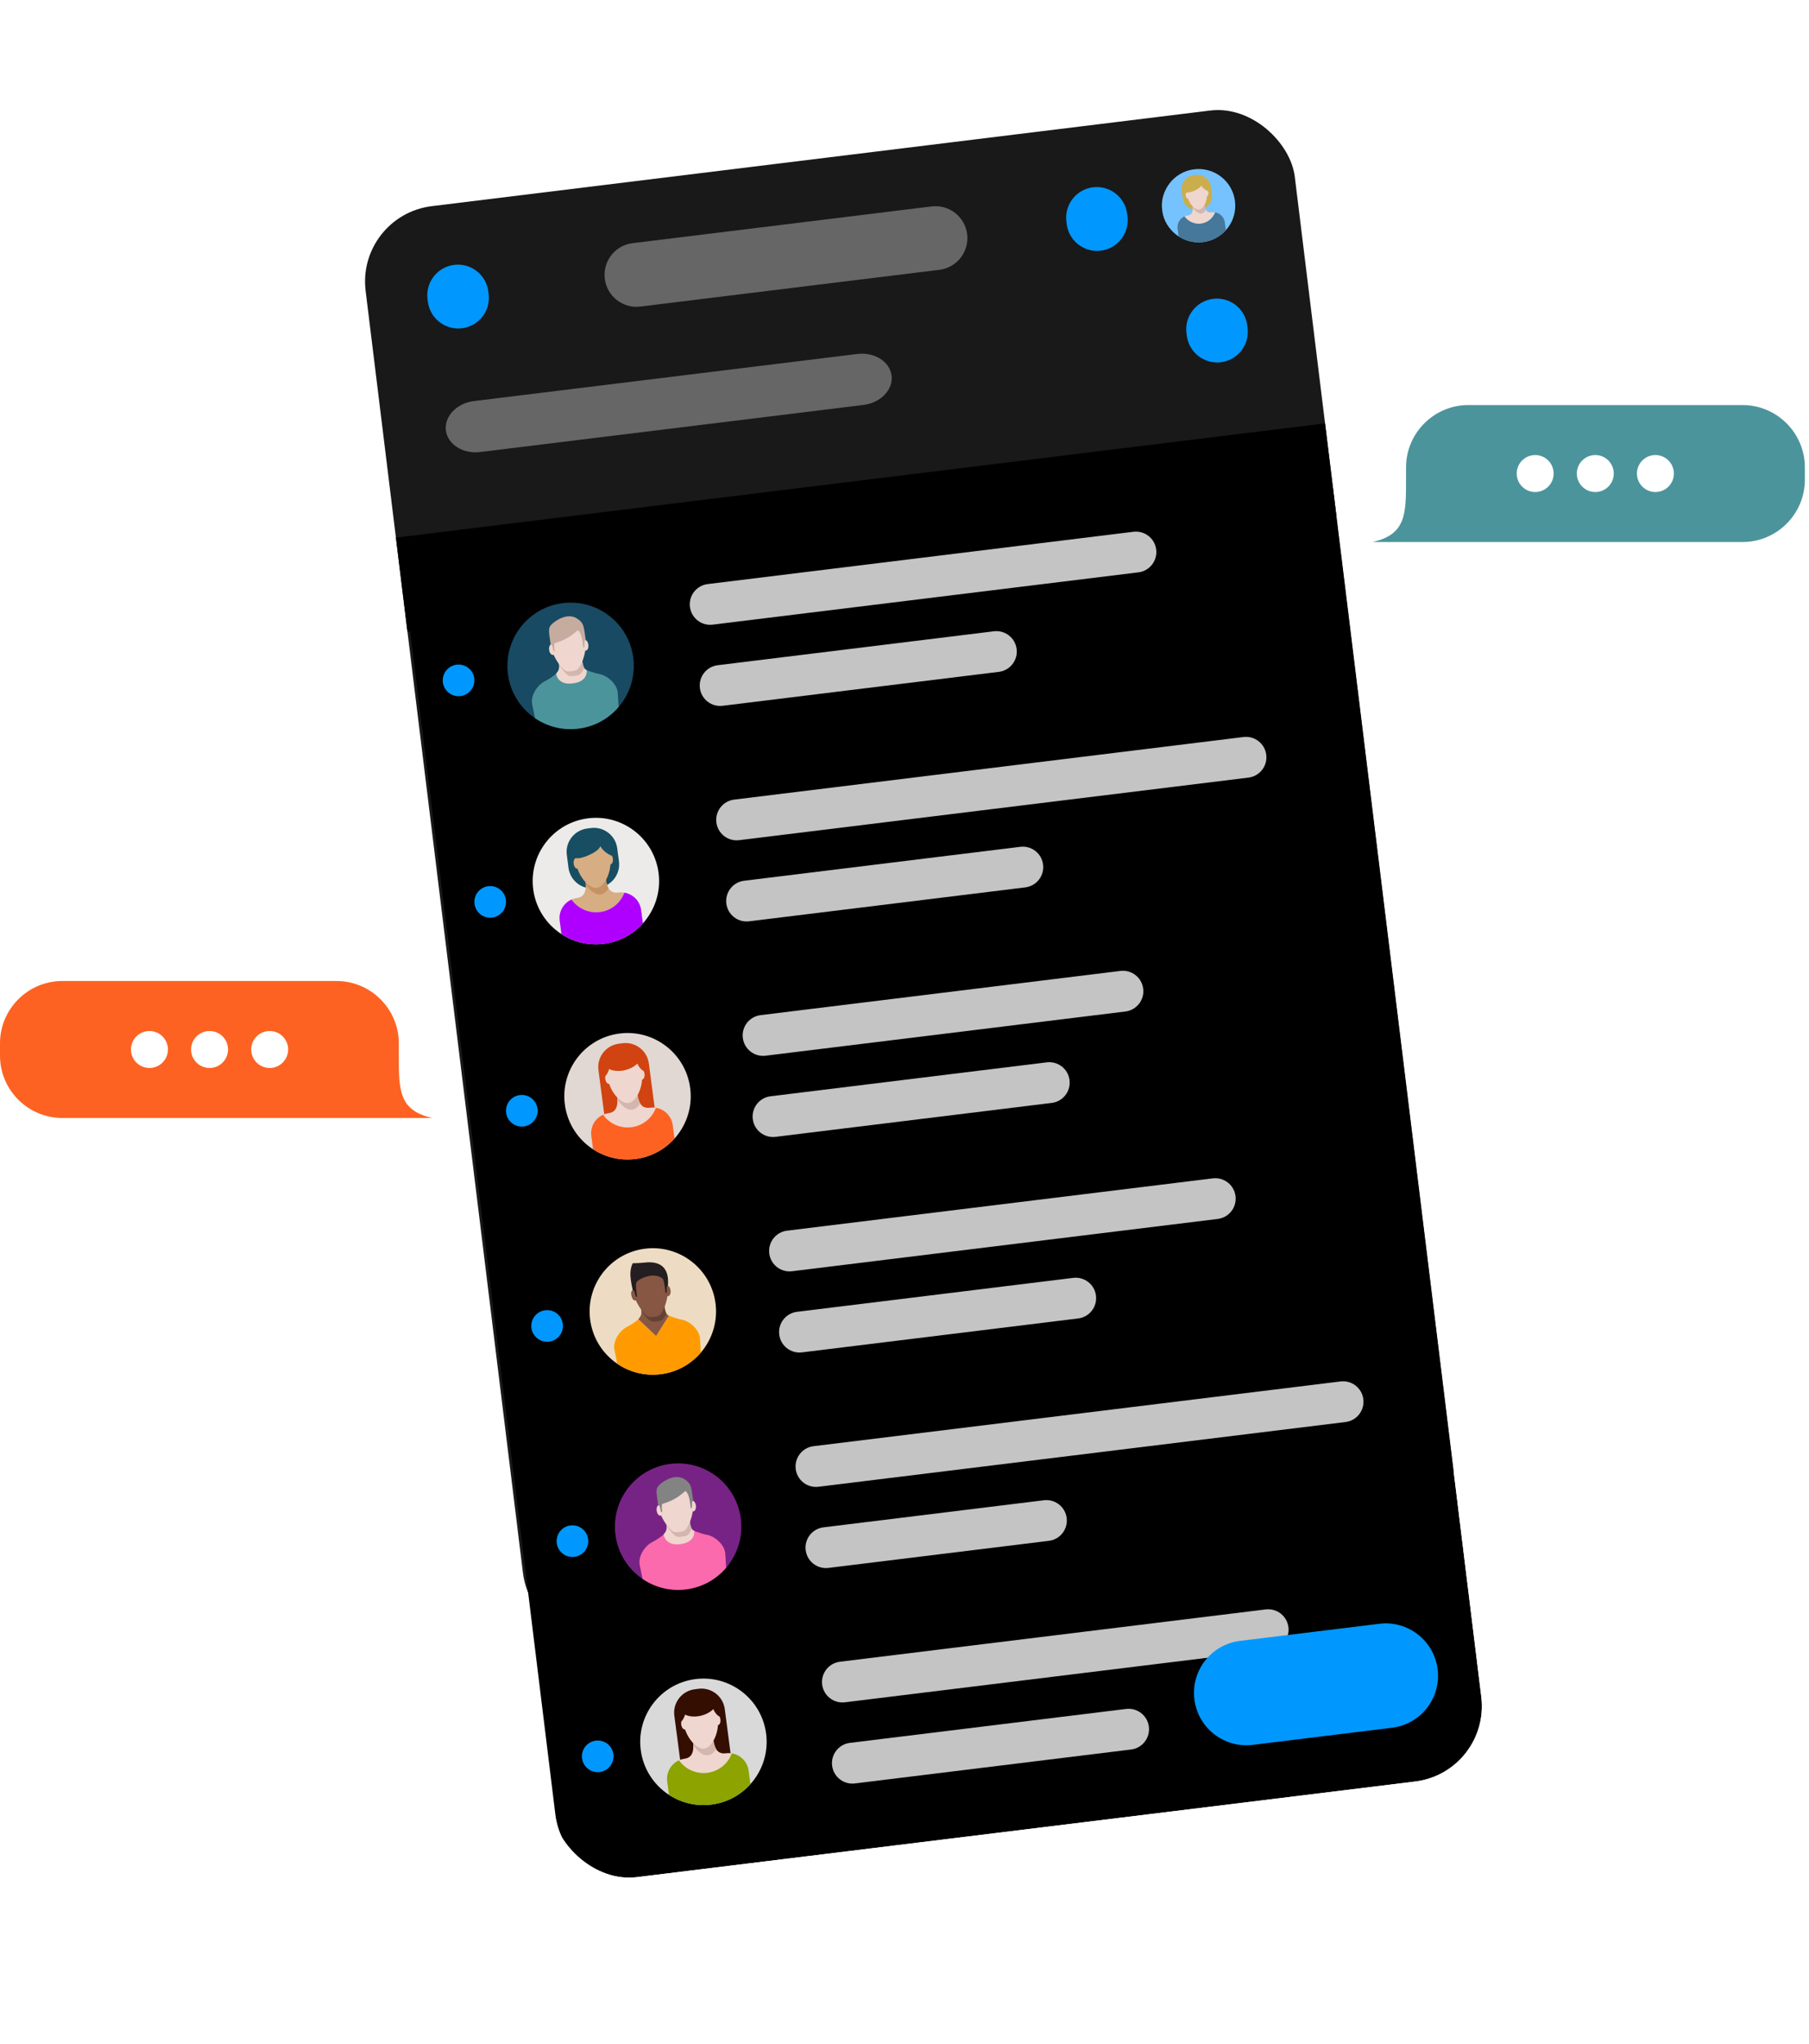 <svg width="286" height="323" viewBox="0 0 286 323" fill="none" xmlns="http://www.w3.org/2000/svg">
<g filter="url(#filter0_d_6552_56083)">
<g clip-path="url(#clip0_6552_56083)">
<path d="M57.804 45.947C56.996 39.369 61.674 33.382 68.252 32.574L191.464 17.446C198.042 16.638 204.029 21.316 204.837 27.894L229.705 230.431C230.513 237.009 225.835 242.996 219.257 243.804L96.046 258.932C89.468 259.74 83.48 255.062 82.673 248.484L57.804 45.947Z" fill="#191919"/>
<g filter="url(#filter1_d_6552_56083)">
<path d="M64.199 98.029C63.391 91.451 68.069 85.464 74.647 84.656L197.859 69.528C204.437 68.72 210.424 73.398 211.232 79.976L234.329 268.09C235.137 274.668 230.459 280.655 223.881 281.463L100.67 296.591C94.092 297.399 88.104 292.721 87.297 286.143L64.199 98.029Z" fill="black"/>
</g>
<rect x="60.998" y="85.14" width="153.085" height="15" transform="rotate(-7.005 60.998 85.14)" fill="black"/>
<path d="M109.076 95.883C108.858 94.113 110.117 92.501 111.887 92.284L179.194 84.02C180.964 83.803 182.575 85.061 182.792 86.832C183.01 88.602 181.751 90.213 179.981 90.43L112.674 98.694C110.904 98.912 109.293 97.653 109.076 95.883Z" fill="#C4C4C4"/>
<path d="M110.65 108.703C110.433 106.933 111.691 105.322 113.461 105.105L157.13 99.743C158.901 99.525 160.512 100.784 160.729 102.554C160.946 104.324 159.688 105.935 157.917 106.153L114.248 111.515C112.478 111.732 110.867 110.473 110.65 108.703Z" fill="#C4C4C4"/>
<path d="M113.257 129.937C113.04 128.166 114.298 126.555 116.069 126.338L196.596 116.45C198.366 116.233 199.977 117.492 200.194 119.262C200.412 121.032 199.153 122.643 197.383 122.861L116.856 132.748C115.085 132.965 113.474 131.707 113.257 129.937Z" fill="#C4C4C4"/>
<path d="M114.831 142.757C114.614 140.987 115.873 139.376 117.643 139.158L161.312 133.796C163.082 133.579 164.693 134.838 164.91 136.608C165.128 138.378 163.869 139.989 162.099 140.206L118.43 145.568C116.66 145.786 115.048 144.527 114.831 142.757Z" fill="#C4C4C4"/>
<path d="M117.438 163.99C117.221 162.22 118.48 160.609 120.25 160.392L177.14 153.406C178.91 153.189 180.521 154.448 180.738 156.218C180.956 157.988 179.697 159.599 177.927 159.817L121.037 166.802C119.267 167.019 117.656 165.76 117.438 163.99Z" fill="#C4C4C4"/>
<path d="M119.012 176.811C118.795 175.04 120.054 173.429 121.824 173.212L165.493 167.85C167.263 167.633 168.874 168.891 169.092 170.662C169.309 172.432 168.05 174.043 166.28 174.26L122.611 179.622C120.841 179.839 119.23 178.581 119.012 176.811Z" fill="#C4C4C4"/>
<path d="M121.62 198.044C121.402 196.274 122.661 194.663 124.431 194.446L191.737 186.181C193.508 185.964 195.119 187.223 195.336 188.993C195.553 190.763 194.295 192.374 192.525 192.592L125.218 200.856C123.448 201.073 121.837 199.814 121.62 198.044Z" fill="#C4C4C4"/>
<path d="M123.194 210.864C122.976 209.094 124.235 207.483 126.005 207.266L169.674 201.904C171.444 201.687 173.056 202.945 173.273 204.716C173.49 206.486 172.231 208.097 170.461 208.314L126.792 213.676C125.022 213.893 123.411 212.635 123.194 210.864Z" fill="#C4C4C4"/>
<path d="M125.801 232.098C125.583 230.328 126.842 228.717 128.612 228.499L211.944 218.267C213.714 218.05 215.325 219.309 215.543 221.079C215.76 222.849 214.501 224.46 212.731 224.678L129.399 234.909C127.629 235.127 126.018 233.868 125.801 232.098Z" fill="#C4C4C4"/>
<path d="M127.375 244.918C127.158 243.148 128.416 241.537 130.187 241.32L165.042 237.04C166.812 236.823 168.423 238.081 168.64 239.851C168.858 241.622 167.599 243.233 165.829 243.45L130.974 247.73C129.203 247.947 127.592 246.688 127.375 244.918Z" fill="#C4C4C4"/>
<path d="M129.982 266.152C129.765 264.382 131.024 262.771 132.794 262.553L200.1 254.289C201.87 254.072 203.481 255.33 203.699 257.101C203.916 258.871 202.657 260.482 200.887 260.699L133.581 268.963C131.811 269.181 130.199 267.922 129.982 266.152Z" fill="#C4C4C4"/>
<path d="M131.556 278.972C131.339 277.202 132.598 275.591 134.368 275.374L178.037 270.012C179.807 269.794 181.418 271.053 181.635 272.823C181.853 274.593 180.594 276.204 178.824 276.422L135.155 281.784C133.385 282.001 131.774 280.742 131.556 278.972Z" fill="#C4C4C4"/>
<path d="M70.494 68C70.221 65.777 72.211 63.703 74.938 63.368L135.524 55.929C138.252 55.594 140.684 57.125 140.957 59.349C141.23 61.572 139.24 63.646 136.513 63.981L75.927 71.42C73.199 71.755 70.767 70.224 70.494 68Z" fill="#666666"/>
<path d="M188.83 268.483C189.387 273.019 193.515 276.245 198.051 275.688L220.086 272.982C224.622 272.425 227.847 268.297 227.29 263.761C226.733 259.225 222.605 255.999 218.069 256.556L196.034 259.262C191.498 259.819 188.273 263.947 188.83 268.483Z" fill="#0098FF"/>
<path d="M187.626 53.015C187.952 55.67 190.369 57.558 193.024 57.232C195.679 56.906 197.567 54.489 197.241 51.834L197.192 51.433C196.866 48.778 194.449 46.89 191.794 47.216C189.139 47.542 187.251 49.959 187.577 52.614L187.626 53.015Z" fill="#0098FF"/>
<path d="M95.616 44.043C95.955 46.809 98.473 48.776 101.238 48.436L148.513 42.631C151.279 42.292 153.246 39.774 152.906 37.008C152.567 34.243 150.049 32.276 147.283 32.615L100.009 38.42C97.243 38.76 95.276 41.277 95.616 44.043Z" fill="#666666"/>
<path d="M183.767 33.389C184.093 36.044 186.51 37.932 189.165 37.606C191.82 37.28 193.709 34.864 193.383 32.208L193.333 31.808C193.007 29.152 190.591 27.264 187.935 27.59C185.28 27.916 183.392 30.333 183.718 32.988L183.767 33.389Z" fill="#666666"/>
<path d="M168.64 35.39C168.966 38.045 171.383 39.933 174.038 39.607C176.693 39.281 178.581 36.864 178.255 34.209L178.206 33.808C177.88 31.153 175.463 29.265 172.808 29.591C170.153 29.917 168.265 32.334 168.591 34.989L168.64 35.39Z" fill="#0098FF"/>
<path d="M67.639 47.648C67.966 50.303 70.382 52.191 73.037 51.865C75.693 51.539 77.581 49.122 77.255 46.467L77.206 46.066C76.879 43.411 74.463 41.523 71.808 41.849C69.152 42.175 67.264 44.592 67.59 47.247L67.639 47.648Z" fill="#0098FF"/>
<path d="M92.907 129.303C87.435 130.022 83.583 135.042 84.302 140.514C85.022 145.986 90.041 149.838 95.513 149.118C100.985 148.399 104.837 143.38 104.118 137.908C103.398 132.436 98.379 128.583 92.907 129.303Z" fill="#ECEBE9"/>
<path d="M93.424 130.83L92.803 130.911C90.782 131.177 89.345 133.049 89.611 135.07L89.884 137.143C90.15 139.164 92.021 140.601 94.043 140.335L94.663 140.253C96.684 139.987 98.12 138.116 97.855 136.094L97.582 134.022C97.316 132.001 95.445 130.564 93.424 130.83Z" fill="#174E62"/>
<path d="M97.761 141.019C96.075 141.241 95.868 139.667 95.678 138.22L95.44 136.414L92.273 136.83L92.511 138.637C92.701 140.083 92.796 141.672 91.221 141.879C90.911 141.92 90.617 142.005 90.344 142.127C91.332 143.523 93.041 144.34 94.855 144.101C96.666 143.863 98.104 142.636 98.7 141.036C98.396 140.984 98.081 140.977 97.761 141.019Z" fill="#D7AD83"/>
<path d="M98.713 141.034C98.117 142.634 96.679 143.861 94.868 144.099C93.054 144.337 91.345 143.521 90.357 142.125C89.098 142.686 88.295 144.029 88.483 145.461L88.763 147.585C90.689 148.84 93.055 149.441 95.513 149.118C97.972 148.794 100.101 147.602 101.638 145.891L101.358 143.768C101.171 142.345 100.061 141.26 98.713 141.034Z" fill="#AF00FF"/>
<path d="M94.943 141.334C95.417 141.272 95.862 140.901 96.226 140.359C95.888 139.806 95.779 138.996 95.677 138.221L95.44 136.414L92.272 136.831L92.51 138.637C92.558 139.007 92.601 139.386 92.61 139.749C93.28 140.744 94.18 141.435 94.943 141.334Z" fill="#C59264"/>
<path d="M94.906 133.684C94.728 134.602 91.754 135.856 91.02 135.576C90.783 135.67 90.639 136.044 90.695 136.474C90.757 136.942 91.03 137.292 91.309 137.263C91.878 138.941 93.255 140.419 94.35 140.275C95.444 140.131 96.392 138.347 96.508 136.579C96.785 136.535 96.958 136.126 96.896 135.658C96.874 135.493 96.826 135.343 96.76 135.219C96.34 135.084 95.379 134.554 94.906 133.684Z" fill="#D7AD83"/>
<path d="M188.744 26.755C185.571 27.172 183.338 30.083 183.755 33.255C184.172 36.428 187.082 38.662 190.255 38.245C193.428 37.827 195.661 34.917 195.244 31.745C194.827 28.572 191.917 26.338 188.744 26.755Z" fill="#76C2FF"/>
<path d="M189.043 27.642L188.683 27.689C187.511 27.843 186.678 28.928 186.832 30.1L186.99 31.302C187.144 32.474 188.229 33.307 189.401 33.153L189.761 33.105C190.933 32.951 191.766 31.866 191.612 30.694L191.454 29.492C191.3 28.32 190.215 27.487 189.043 27.642Z" fill="#CAAE4D"/>
<path d="M191.56 33.549C190.582 33.678 190.462 32.765 190.352 31.926L190.214 30.879L188.378 31.12L188.515 32.168C188.626 33.006 188.681 33.928 187.768 34.047C187.588 34.071 187.417 34.121 187.259 34.191C187.832 35.001 188.823 35.474 189.875 35.336C190.925 35.198 191.758 34.486 192.104 33.559C191.928 33.529 191.745 33.525 191.56 33.549Z" fill="#EFD6CE"/>
<path d="M192.11 33.556C191.764 34.484 190.931 35.195 189.881 35.333C188.829 35.471 187.838 34.998 187.265 34.188C186.535 34.514 186.07 35.293 186.179 36.123L186.341 37.354C187.458 38.082 188.829 38.431 190.255 38.243C191.68 38.056 192.915 37.364 193.806 36.373L193.644 35.141C193.535 34.316 192.892 33.687 192.11 33.556Z" fill="#45789A"/>
<path d="M189.925 33.731C190.2 33.695 190.458 33.48 190.669 33.166C190.473 32.845 190.41 32.376 190.351 31.926L190.213 30.879L188.377 31.12L188.514 32.167C188.543 32.382 188.567 32.602 188.573 32.812C188.961 33.389 189.483 33.789 189.925 33.731Z" fill="#D3B6AE"/>
<path d="M189.903 29.296C189.8 29.828 188.075 30.555 187.65 30.393C187.513 30.447 187.429 30.664 187.462 30.913C187.497 31.185 187.656 31.387 187.817 31.371C188.147 32.344 188.946 33.201 189.581 33.118C190.215 33.034 190.765 32 190.832 30.974C190.992 30.949 191.093 30.712 191.057 30.441C191.044 30.345 191.016 30.258 190.978 30.186C190.734 30.108 190.177 29.8 189.903 29.296Z" fill="#EFD6CE"/>
<path d="M88.908 95.302C83.436 96.022 79.583 101.041 80.303 106.513C81.022 111.985 86.042 115.837 91.514 115.118C96.986 114.398 100.838 109.379 100.119 103.907C99.399 98.435 94.38 94.582 88.908 95.302Z" fill="#184A63"/>
<path d="M94.648 106.47L94.636 106.48C94.636 106.477 94.636 106.474 94.635 106.472C94.332 106.421 93.074 106.04 92.746 105.872L87.922 106.436C87.655 106.75 86.553 107.441 86.28 107.563C86.281 107.564 86.282 107.565 86.282 107.566C85.03 108.13 83.925 109.737 84.113 111.165L84.584 113.466C86.542 114.801 88.978 115.45 91.513 115.117C94.058 114.782 96.251 113.517 97.798 111.71L97.659 109.383C97.472 107.961 95.997 106.696 94.648 106.47Z" fill="#4C949B"/>
<path d="M87.922 106.438C88.322 105.899 88.52 105.816 88.319 104.289C88.118 102.762 91.766 102.263 91.969 103.809C92.172 105.355 92.296 105.649 92.746 105.874C92.746 105.874 93.075 107.646 90.585 107.973C88.097 108.301 87.922 106.438 87.922 106.438Z" fill="#EFD6CE"/>
<path d="M89.909 106.742C90.196 106.882 90.58 106.824 90.849 106.789C91.122 106.753 91.512 106.707 91.756 106.492C91.941 106.329 92.159 105.984 92.364 105.54C92.195 105.265 92.098 104.789 91.969 103.809C91.766 102.263 88.118 102.762 88.319 104.289C88.358 104.583 88.381 104.823 88.392 105.023C88.897 105.869 89.518 106.551 89.909 106.742Z" fill="#D3B6AE"/>
<path d="M92.466 101.087C91.692 97.991 90.88 97.946 89.373 98.144C87.866 98.343 87.093 98.596 87.146 101.786C86.905 101.876 86.76 102.256 86.817 102.69C86.879 103.163 87.157 103.516 87.439 103.479C87.47 103.475 87.499 103.465 87.527 103.452C88.049 104.656 88.958 105.753 89.472 106.004C89.759 106.144 90.143 106.086 90.413 106.051C90.686 106.015 91.076 105.968 91.32 105.753C91.737 105.385 92.332 104.091 92.527 102.794C92.558 102.8 92.589 102.802 92.621 102.798C92.902 102.761 93.08 102.347 93.017 101.874C92.96 101.441 92.722 101.111 92.466 101.087Z" fill="#EFD6CE"/>
<path d="M87.704 102.918C87.596 102.099 87.602 102.07 87.669 101.633C90.095 100.917 90.731 99.993 91.379 99.586C91.996 100.099 92.064 101.208 92.211 102.325C92.627 102.266 92.175 101.183 92.603 101.127C92.291 99.134 92.405 98.454 91.202 97.708C90.009 96.968 88.529 97.572 87.495 98.392C86.501 99.18 86.777 99.657 87.064 101.827C87.526 101.883 87.294 102.971 87.704 102.918Z" fill="#C6AC9F"/>
<path d="M105.908 231.302C100.436 232.022 96.583 237.041 97.303 242.513C98.022 247.985 103.042 251.837 108.514 251.118C113.986 250.398 117.838 245.379 117.119 239.907C116.399 234.435 111.38 230.582 105.908 231.302Z" fill="#772385"/>
<path d="M111.648 242.47L111.636 242.48C111.636 242.477 111.636 242.474 111.635 242.472C111.332 242.421 110.074 242.04 109.746 241.872L104.922 242.436C104.655 242.75 103.553 243.441 103.28 243.563C103.281 243.564 103.282 243.565 103.282 243.566C102.03 244.13 100.925 245.737 101.113 247.165L101.584 249.466C103.542 250.801 105.978 251.45 108.513 251.117C111.058 250.782 113.251 249.517 114.798 247.71L114.659 245.383C114.472 243.961 112.997 242.696 111.648 242.47Z" fill="#FB6AAD"/>
<path d="M104.922 242.438C105.322 241.899 105.52 241.816 105.319 240.289C105.118 238.762 108.766 238.263 108.969 239.809C109.172 241.355 109.296 241.649 109.746 241.874C109.746 241.874 110.075 243.646 107.586 243.973C105.097 244.301 104.922 242.438 104.922 242.438Z" fill="#EFD6CE"/>
<path d="M106.909 242.742C107.196 242.882 107.58 242.824 107.849 242.789C108.122 242.753 108.512 242.707 108.756 242.492C108.941 242.329 109.159 241.984 109.364 241.54C109.195 241.265 109.098 240.789 108.969 239.809C108.766 238.263 105.118 238.762 105.319 240.289C105.357 240.583 105.381 240.823 105.392 241.023C105.897 241.869 106.518 242.551 106.909 242.742Z" fill="#D3B6AE"/>
<path d="M109.466 237.087C108.692 233.991 107.88 233.946 106.373 234.145C104.866 234.343 104.093 234.596 104.146 237.786C103.905 237.876 103.76 238.256 103.817 238.69C103.879 239.163 104.157 239.516 104.438 239.479C104.47 239.475 104.499 239.465 104.527 239.452C105.049 240.656 105.958 241.753 106.472 242.004C106.759 242.144 107.143 242.086 107.413 242.051C107.686 242.015 108.076 241.968 108.32 241.753C108.737 241.385 109.332 240.091 109.527 238.794C109.558 238.8 109.589 238.802 109.621 238.798C109.902 238.761 110.08 238.347 110.017 237.874C109.96 237.441 109.722 237.111 109.466 237.087Z" fill="#EFD6CE"/>
<path d="M104.704 238.918C104.596 238.099 104.602 238.07 104.669 237.633C107.095 236.917 107.731 235.993 108.379 235.586C108.996 236.099 109.064 237.208 109.211 238.325C109.627 238.266 109.175 237.183 109.603 237.127C109.291 235.134 109.405 234.454 108.202 233.708C107.009 232.968 105.529 233.572 104.495 234.392C103.501 235.18 103.777 235.657 104.064 237.827C104.526 237.883 104.294 238.971 104.704 238.918Z" fill="#838383"/>
<path d="M97.908 163.302C92.436 164.022 88.583 169.041 89.303 174.513C90.022 179.985 95.042 183.837 100.514 183.118C105.986 182.398 109.838 177.379 109.119 171.907C108.399 166.435 103.38 162.582 97.908 163.302Z" fill="#E1D8D3"/>
<path d="M95.537 176.101L94.612 169.069C94.346 167.048 95.782 165.176 97.804 164.91L98.424 164.829C100.446 164.563 102.317 166 102.583 168.021L103.507 175.053L95.537 176.101Z" fill="#D14311"/>
<path d="M103.713 175.033L95.358 176.124C94.099 176.685 93.296 178.029 93.484 179.46L93.763 181.584C95.69 182.839 98.056 183.44 100.514 183.117C102.972 182.794 105.102 181.601 106.638 179.891L106.359 177.767C106.172 176.345 105.063 175.259 103.713 175.033Z" fill="#FD6222"/>
<path d="M102.762 175.018C101.075 175.24 100.868 173.666 100.678 172.22L100.441 170.413L97.273 170.83L97.511 172.636C97.701 174.083 97.796 175.671 96.222 175.878C95.911 175.919 95.617 176.005 95.344 176.126C96.333 177.522 98.041 178.339 99.855 178.1C101.666 177.862 103.104 176.635 103.7 175.035C103.397 174.984 103.081 174.976 102.762 175.018Z" fill="#EFD6CE"/>
<path d="M99.944 175.333C100.417 175.271 100.863 174.9 101.226 174.358C100.889 173.806 100.78 172.996 100.678 172.22L100.44 170.414L97.273 170.83L97.51 172.636C97.559 173.007 97.601 173.386 97.611 173.749C98.28 174.743 99.181 175.434 99.944 175.333Z" fill="#D3B6AE"/>
<path d="M100.783 168.034C100.336 168.479 99.686 168.851 98.919 169.055C97.923 169.319 96.959 169.24 96.291 168.903C96.278 169.227 95.842 169.925 95.718 169.995C95.683 170.136 95.674 170.301 95.696 170.474C95.758 170.942 96.031 171.292 96.309 171.263C96.878 172.941 98.256 174.42 99.35 174.276C100.445 174.132 101.393 172.347 101.509 170.58C101.784 170.535 101.958 170.127 101.897 169.659C101.874 169.49 101.825 169.338 101.758 169.213C101.393 169.065 100.935 168.504 100.783 168.034Z" fill="#EFD6CE"/>
<path d="M109.908 265.302C104.436 266.022 100.583 271.041 101.303 276.513C102.023 281.985 107.042 285.837 112.514 285.118C117.986 284.398 121.838 279.379 121.119 273.907C120.399 268.435 115.38 264.582 109.908 265.302Z" fill="#D9D9D9"/>
<path d="M107.537 278.101L106.612 271.069C106.346 269.048 107.782 267.176 109.804 266.91L110.424 266.829C112.446 266.563 114.317 268 114.583 270.021L115.507 277.053L107.537 278.101Z" fill="#340E00"/>
<path d="M115.713 277.033L107.358 278.124C106.099 278.685 105.296 280.029 105.484 281.46L105.763 283.584C107.69 284.839 110.056 285.44 112.514 285.117C114.972 284.794 117.102 283.601 118.638 281.891L118.359 279.767C118.172 278.345 117.063 277.259 115.713 277.033Z" fill="#8CA300"/>
<path d="M114.762 277.018C113.075 277.24 112.868 275.666 112.678 274.22L112.441 272.413L109.273 272.83L109.511 274.636C109.701 276.083 109.797 277.671 108.222 277.878C107.911 277.919 107.617 278.005 107.344 278.126C108.333 279.522 110.042 280.339 111.855 280.1C113.666 279.862 115.104 278.635 115.7 277.035C115.397 276.984 115.081 276.976 114.762 277.018Z" fill="#EFD6CE"/>
<path d="M111.944 277.333C112.417 277.271 112.863 276.9 113.226 276.358C112.889 275.806 112.78 274.996 112.678 274.22L112.44 272.414L109.273 272.83L109.51 274.636C109.559 275.007 109.601 275.386 109.611 275.749C110.28 276.743 111.181 277.434 111.944 277.333Z" fill="#D3B6AE"/>
<path d="M112.783 270.034C112.336 270.479 111.686 270.851 110.919 271.055C109.923 271.319 108.959 271.24 108.291 270.903C108.278 271.227 107.842 271.925 107.718 271.995C107.683 272.136 107.674 272.301 107.696 272.474C107.758 272.942 108.031 273.292 108.309 273.263C108.878 274.941 110.256 276.42 111.35 276.276C112.445 276.132 113.393 274.347 113.509 272.58C113.784 272.535 113.958 272.127 113.897 271.659C113.874 271.49 113.825 271.338 113.758 271.213C113.393 271.065 112.935 270.504 112.783 270.034Z" fill="#EFD6CE"/>
<path d="M101.908 197.302C96.436 198.022 92.583 203.041 93.303 208.513C94.022 213.985 99.042 217.837 104.514 217.118C109.986 216.398 113.838 211.379 113.119 205.907C112.399 200.435 107.38 196.582 101.908 197.302Z" fill="#EDDCC3"/>
<path d="M107.65 208.47L107.638 208.48C107.637 208.477 107.638 208.474 107.637 208.471C107.334 208.421 106.076 208.04 105.748 207.872L103.734 211.089L100.924 208.436C100.656 208.749 99.555 209.441 99.282 209.562C99.282 209.564 99.284 209.564 99.284 209.566C98.031 210.129 96.927 211.737 97.115 213.165L97.585 215.466C99.544 216.801 101.98 217.45 104.514 217.117C107.059 216.782 109.252 215.517 110.8 213.71L110.661 211.383C110.474 209.961 108.999 208.695 107.65 208.47Z" fill="#FF9B00"/>
<path d="M100.924 208.437C101.324 207.899 101.521 207.816 101.32 206.289C101.12 204.762 104.768 204.263 104.971 205.809C105.174 207.355 105.298 207.649 105.748 207.873L103.734 211.09L100.924 208.437Z" fill="#875744"/>
<path opacity="0.257" d="M102.909 208.742C103.196 208.882 103.58 208.824 103.85 208.789C104.122 208.753 104.512 208.707 104.757 208.491C104.941 208.329 105.16 207.984 105.364 207.54C105.195 207.265 105.098 206.789 104.969 205.809C104.766 204.263 101.118 204.762 101.319 206.289C101.357 206.583 101.381 206.823 101.392 207.023C101.897 207.869 102.518 208.551 102.909 208.742Z" fill="black"/>
<path d="M105.465 203.087C104.692 199.991 103.879 199.946 102.373 200.145C100.866 200.343 99.985 200.659 100.038 203.849C99.797 203.938 99.723 204.266 99.817 204.69C99.919 205.156 100.157 205.516 100.438 205.479C100.469 205.475 100.499 205.465 100.527 205.452C101.049 206.656 101.958 207.753 102.471 208.004C102.758 208.144 103.143 208.086 103.412 208.051C103.685 208.015 104.076 207.968 104.319 207.753C104.737 207.385 105.331 206.091 105.526 204.794C105.558 204.8 105.589 204.802 105.621 204.798C105.902 204.761 106.079 204.347 106.017 203.874C105.96 203.441 105.721 203.111 105.465 203.087Z" fill="#875744"/>
<path d="M100.723 204.914C100.615 204.095 100.461 203.067 100.612 202.63C100.763 202.193 103.343 200.774 104.821 202.076C105.061 202.746 105.083 203.204 105.23 204.321C105.641 204.267 105.176 203.188 105.604 203.132C105.663 202.136 105.859 199.07 101.967 199.483C100.989 199.587 100.032 199.592 100.032 199.592C100.032 199.592 99.648 200.29 99.661 201.334C99.673 202.379 100.038 203.848 100.038 203.848C100.5 203.904 100.313 204.968 100.723 204.914Z" fill="#241E20"/>
<circle cx="72.5" cy="107.5" r="2.5" fill="#0098FF"/>
<circle cx="77.5" cy="142.5" r="2.5" fill="#0098FF"/>
<circle cx="82.5" cy="175.5" r="2.5" fill="#0098FF"/>
<circle cx="86.5" cy="209.5" r="2.5" fill="#0098FF"/>
<circle cx="90.5" cy="243.5" r="2.5" fill="#0098FF"/>
<circle cx="94.5" cy="277.5" r="2.5" fill="#0098FF"/>
</g>
</g>
<path d="M68.344 176.639H9.836C4.427 176.639 0 172.213 0 166.801V164.836C0 159.427 4.427 155 9.836 155H53.213C58.624 155 63.051 159.427 63.051 164.836V166.801C63.051 172.213 63.051 175.459 68.344 176.639Z" fill="#FD6222"/>
<path d="M23.628 162.898C22.014 162.898 20.707 164.207 20.707 165.82C20.707 167.433 22.014 168.741 23.628 168.741C25.241 168.741 26.549 167.433 26.549 165.82C26.549 164.207 25.241 162.898 23.628 162.898Z" fill="white"/>
<path d="M33.132 162.898C31.52 162.898 30.211 164.207 30.211 165.82C30.211 167.433 31.52 168.741 33.132 168.741C34.746 168.741 36.053 167.433 36.053 165.82C36.053 164.207 34.746 162.898 33.132 162.898Z" fill="white"/>
<path d="M42.636 162.898C41.022 162.898 39.715 164.207 39.715 165.82C39.715 167.433 41.022 168.741 42.636 168.741C44.248 168.741 45.557 167.433 45.557 165.82C45.557 164.207 44.248 162.898 42.636 162.898Z" fill="white"/>
<path d="M217 85.638H275.508C280.918 85.638 285.345 81.213 285.345 75.801V73.836C285.345 68.427 280.918 64 275.508 64H232.131C226.72 64 222.293 68.427 222.293 73.836V75.801C222.293 81.213 222.293 84.459 217 85.638Z" fill="#4C949B"/>
<path d="M261.718 71.898C260.104 71.898 258.797 73.207 258.797 74.82C258.797 76.433 260.104 77.741 261.718 77.741C263.332 77.741 264.639 76.433 264.639 74.82C264.639 73.207 263.332 71.898 261.718 71.898Z" fill="white"/>
<path d="M252.214 71.898C250.6 71.898 249.293 73.207 249.293 74.82C249.293 76.433 250.6 77.741 252.214 77.741C253.828 77.741 255.135 76.433 255.135 74.82C255.135 73.207 253.828 71.898 252.214 71.898Z" fill="white"/>
<path d="M242.709 71.898C241.096 71.898 239.789 73.207 239.789 74.82C239.789 76.433 241.096 77.741 242.709 77.741C244.323 77.741 245.63 76.433 245.63 74.82C245.63 73.207 244.323 71.898 242.709 71.898Z" fill="white"/>
<defs>
<filter id="filter0_d_6552_56083" x="39.342" y="-1" width="213.314" height="316.054" filterUnits="userSpaceOnUse" color-interpolation-filters="sRGB">
<feFlood flood-opacity="0" result="BackgroundImageFix"/>
<feColorMatrix in="SourceAlpha" type="matrix" values="0 0 0 0 0 0 0 0 0 0 0 0 0 0 0 0 0 0 127 0" result="hardAlpha"/>
<feOffset/>
<feGaussianBlur stdDeviation="8.5"/>
<feComposite in2="hardAlpha" operator="out"/>
<feColorMatrix type="matrix" values="0 0 0 0 0 0 0 0 0 0 0 0 0 0 0 0 0 0 0.15 0"/>
<feBlend mode="normal" in2="BackgroundImageFix" result="effect1_dropShadow_6552_56083"/>
<feBlend mode="normal" in="SourceGraphic" in2="effect1_dropShadow_6552_56083" result="shape"/>
</filter>
<filter id="filter1_d_6552_56083" x="54.608" y="59.937" width="190.311" height="247.245" filterUnits="userSpaceOnUse" color-interpolation-filters="sRGB">
<feFlood flood-opacity="0" result="BackgroundImageFix"/>
<feColorMatrix in="SourceAlpha" type="matrix" values="0 0 0 0 0 0 0 0 0 0 0 0 0 0 0 0 0 0 127 0" result="hardAlpha"/>
<feOffset dx="0.5" dy="0.5"/>
<feGaussianBlur stdDeviation="5"/>
<feComposite in2="hardAlpha" operator="out"/>
<feColorMatrix type="matrix" values="0 0 0 0 0 0 0 0 0 0 0 0 0 0 0 0 0 0 0.15 0"/>
<feBlend mode="normal" in2="BackgroundImageFix" result="effect1_dropShadow_6552_56083"/>
<feBlend mode="normal" in="SourceGraphic" in2="effect1_dropShadow_6552_56083" result="shape"/>
</filter>
<clipPath id="clip0_6552_56083">
<rect x="56.342" y="34.037" width="148" height="266" rx="12" transform="rotate(-7 56.342 34.037)" fill="white"/>
</clipPath>
</defs>
</svg>
